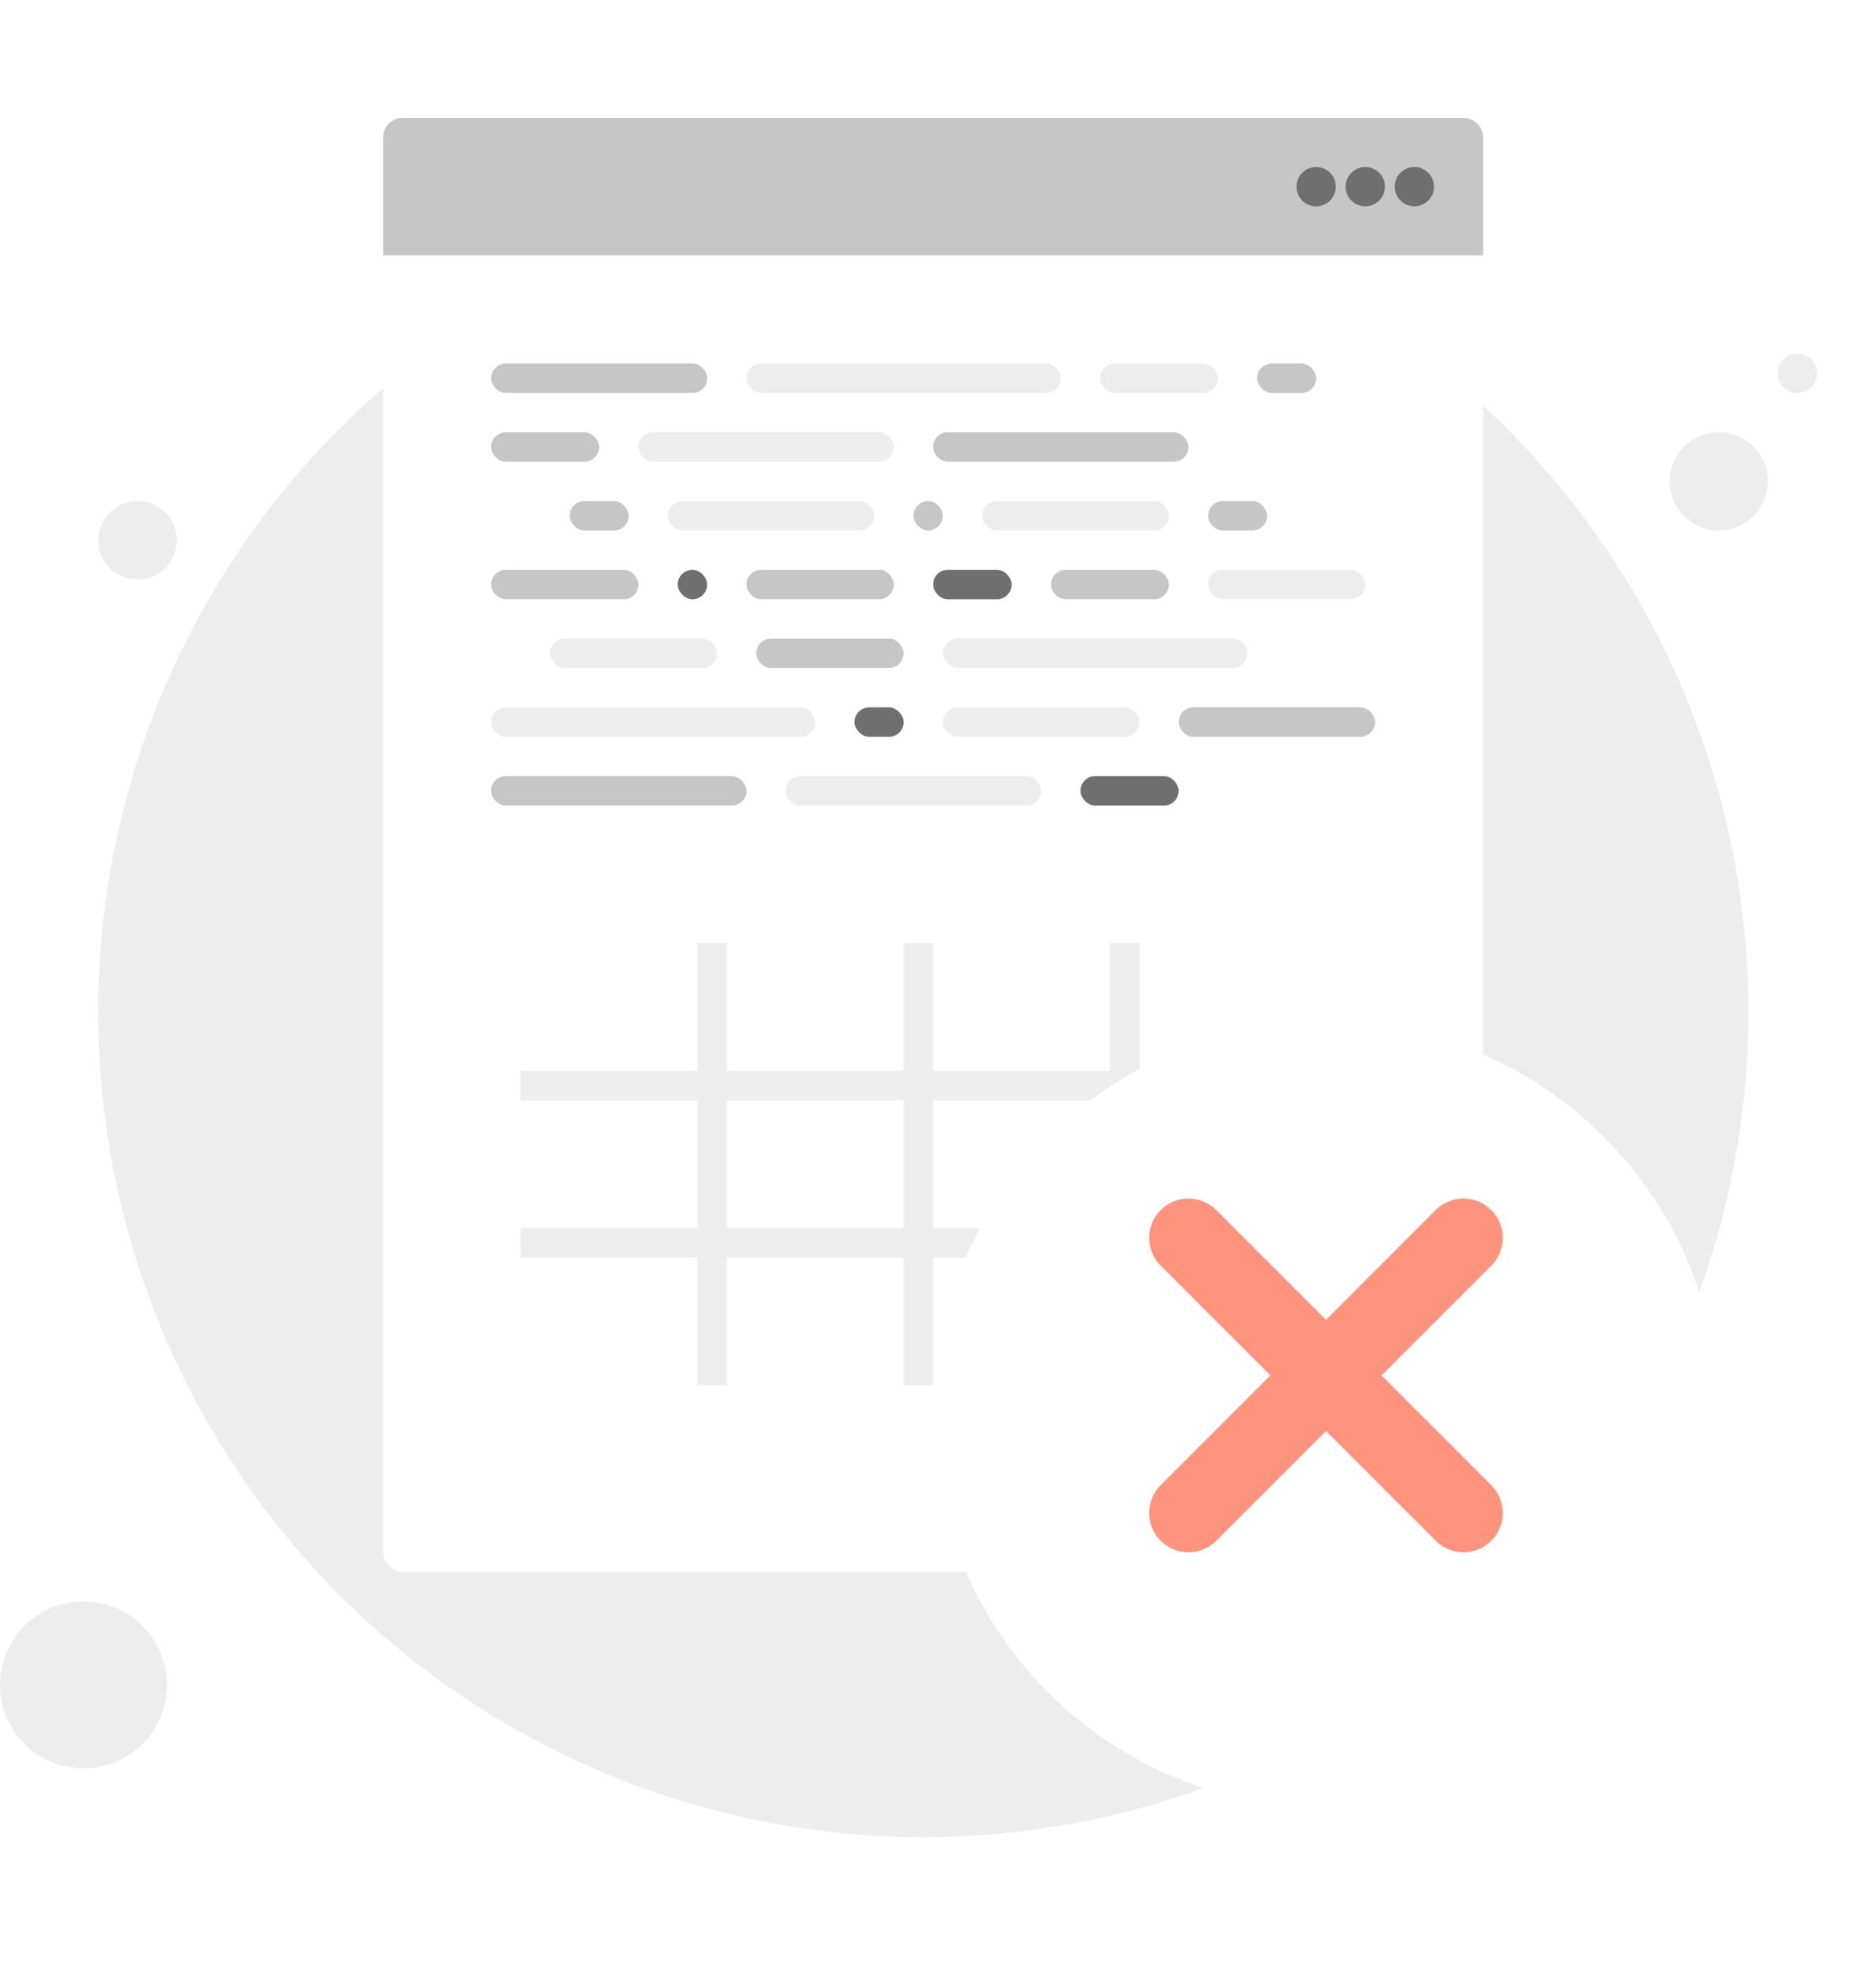 <svg width="191" height="200" viewBox="0 0 191 200" fill="none" xmlns="http://www.w3.org/2000/svg">
<circle cx="94" cy="103" r="84" fill="#EDEDED"/>
<circle cx="72" cy="37" r="4" fill="#EDEDED"/>
<circle cx="65" cy="29" r="2" fill="#EDEDED"/>
<circle cx="175" cy="49" r="5" fill="#EDEDED"/>
<circle cx="183" cy="38" r="2" fill="#EDEDED"/>
<circle cx="8.5" cy="171.5" r="8.5" fill="#EDEDED"/>
<circle cx="14" cy="55" r="4" fill="#EDEDED"/>
<g filter="url(#filter0_d_6870_35140)">
<rect x="39" y="12" width="112" height="144" rx="2" fill="white"/>
</g>
<path d="M39 14C39 12.895 39.895 12 41 12H149C150.105 12 151 12.895 151 14V26H39V14Z" fill="#C6C6C6"/>
<circle cx="134" cy="19" r="2" fill="#706F6F"/>
<circle cx="139" cy="19" r="2" fill="#706F6F"/>
<circle cx="144" cy="19" r="2" fill="#706F6F"/>
<rect x="50" y="37" width="22" height="3" rx="1.5" fill="#C6C6C6"/>
<rect x="50" y="44" width="11" height="3" rx="1.5" fill="#C6C6C6"/>
<rect x="50" y="79" width="26" height="3" rx="1.5" fill="#C6C6C6"/>
<rect x="50" y="58" width="15" height="3" rx="1.5" fill="#C6C6C6"/>
<rect x="56" y="65" width="17" height="3" rx="1.5" fill="#EDEDED"/>
<rect x="50" y="72" width="33" height="3" rx="1.5" fill="#EDEDED"/>
<rect x="76" y="58" width="15" height="3" rx="1.5" fill="#C6C6C6"/>
<rect x="77" y="65" width="15" height="3" rx="1.5" fill="#C6C6C6"/>
<rect x="87" y="72" width="5" height="3" rx="1.5" fill="#706F6F"/>
<rect x="58" y="51" width="6" height="3" rx="1.5" fill="#C6C6C6"/>
<rect x="123" y="51" width="6" height="3" rx="1.5" fill="#C6C6C6"/>
<rect x="68" y="51" width="21" height="3" rx="1.5" fill="#EDEDED"/>
<rect x="93" y="51" width="3" height="3" rx="1.5" fill="#C6C6C6"/>
<rect x="100" y="51" width="19" height="3" rx="1.5" fill="#EDEDED"/>
<rect x="65" y="44" width="26" height="3" rx="1.5" fill="#EDEDED"/>
<rect x="80" y="79" width="26" height="3" rx="1.5" fill="#EDEDED"/>
<rect x="69" y="58" width="3" height="3" rx="1.5" fill="#706F6F"/>
<rect x="95" y="44" width="26" height="3" rx="1.5" fill="#C6C6C6"/>
<rect x="110" y="79" width="10" height="3" rx="1.5" fill="#706F6F"/>
<rect x="95" y="58" width="8" height="3" rx="1.5" fill="#706F6F"/>
<rect x="107" y="58" width="12" height="3" rx="1.5" fill="#C6C6C6"/>
<rect x="96" y="65" width="31" height="3" rx="1.5" fill="#EDEDED"/>
<rect x="96" y="72" width="20" height="3" rx="1.5" fill="#EDEDED"/>
<rect x="120" y="72" width="20" height="3" rx="1.5" fill="#C6C6C6"/>
<rect x="123" y="58" width="16" height="3" rx="1.5" fill="#EDEDED"/>
<rect x="76" y="37" width="32" height="3" rx="1.5" fill="#EDEDED"/>
<rect x="112" y="37" width="12" height="3" rx="1.5" fill="#EDEDED"/>
<rect x="128" y="37" width="6" height="3" rx="1.5" fill="#C6C6C6"/>
<mask id="path-41-inside-1_6870_35140" fill="white">
<rect x="50" y="93" width="90" height="51" rx="2"/>
</mask>
<rect x="50" y="93" width="90" height="51" rx="2" stroke="#EDEDED" stroke-width="6" mask="url(#path-41-inside-1_6870_35140)"/>
<rect x="71" y="96" width="3" height="45" fill="#EDEDED"/>
<rect x="53" y="109" width="84" height="3" fill="#EDEDED"/>
<rect x="53" y="125" width="84" height="3" fill="#EDEDED"/>
<rect x="92" y="96" width="3" height="45" fill="#EDEDED"/>
<rect x="113" y="96" width="3" height="45" fill="#EDEDED"/>
<g filter="url(#filter1_d_6870_35140)">
<circle cx="135" cy="140" r="40" fill="white"/>
</g>
<path d="M121 126L149 154" stroke="#FF937E" stroke-width="8" stroke-linecap="round"/>
<path d="M149 126L121 154" stroke="#FF937E" stroke-width="8" stroke-linecap="round"/>
<defs>
<filter id="filter0_d_6870_35140" x="23" y="0" width="144" height="176" filterUnits="userSpaceOnUse" color-interpolation-filters="sRGB">
<feFlood flood-opacity="0" result="BackgroundImageFix"/>
<feColorMatrix in="SourceAlpha" type="matrix" values="0 0 0 0 0 0 0 0 0 0 0 0 0 0 0 0 0 0 127 0" result="hardAlpha"/>
<feOffset dy="4"/>
<feGaussianBlur stdDeviation="8"/>
<feComposite in2="hardAlpha" operator="out"/>
<feColorMatrix type="matrix" values="0 0 0 0 0.312 0 0 0 0 0.312 0 0 0 0 0.312 0 0 0 0.33 0"/>
<feBlend mode="normal" in2="BackgroundImageFix" result="effect1_dropShadow_6870_35140"/>
<feBlend mode="normal" in="SourceGraphic" in2="effect1_dropShadow_6870_35140" result="shape"/>
</filter>
<filter id="filter1_d_6870_35140" x="79" y="88" width="112" height="112" filterUnits="userSpaceOnUse" color-interpolation-filters="sRGB">
<feFlood flood-opacity="0" result="BackgroundImageFix"/>
<feColorMatrix in="SourceAlpha" type="matrix" values="0 0 0 0 0 0 0 0 0 0 0 0 0 0 0 0 0 0 127 0" result="hardAlpha"/>
<feOffset dy="4"/>
<feGaussianBlur stdDeviation="8"/>
<feComposite in2="hardAlpha" operator="out"/>
<feColorMatrix type="matrix" values="0 0 0 0 0.312 0 0 0 0 0.312 0 0 0 0 0.312 0 0 0 0.33 0"/>
<feBlend mode="normal" in2="BackgroundImageFix" result="effect1_dropShadow_6870_35140"/>
<feBlend mode="normal" in="SourceGraphic" in2="effect1_dropShadow_6870_35140" result="shape"/>
</filter>
</defs>
</svg>
